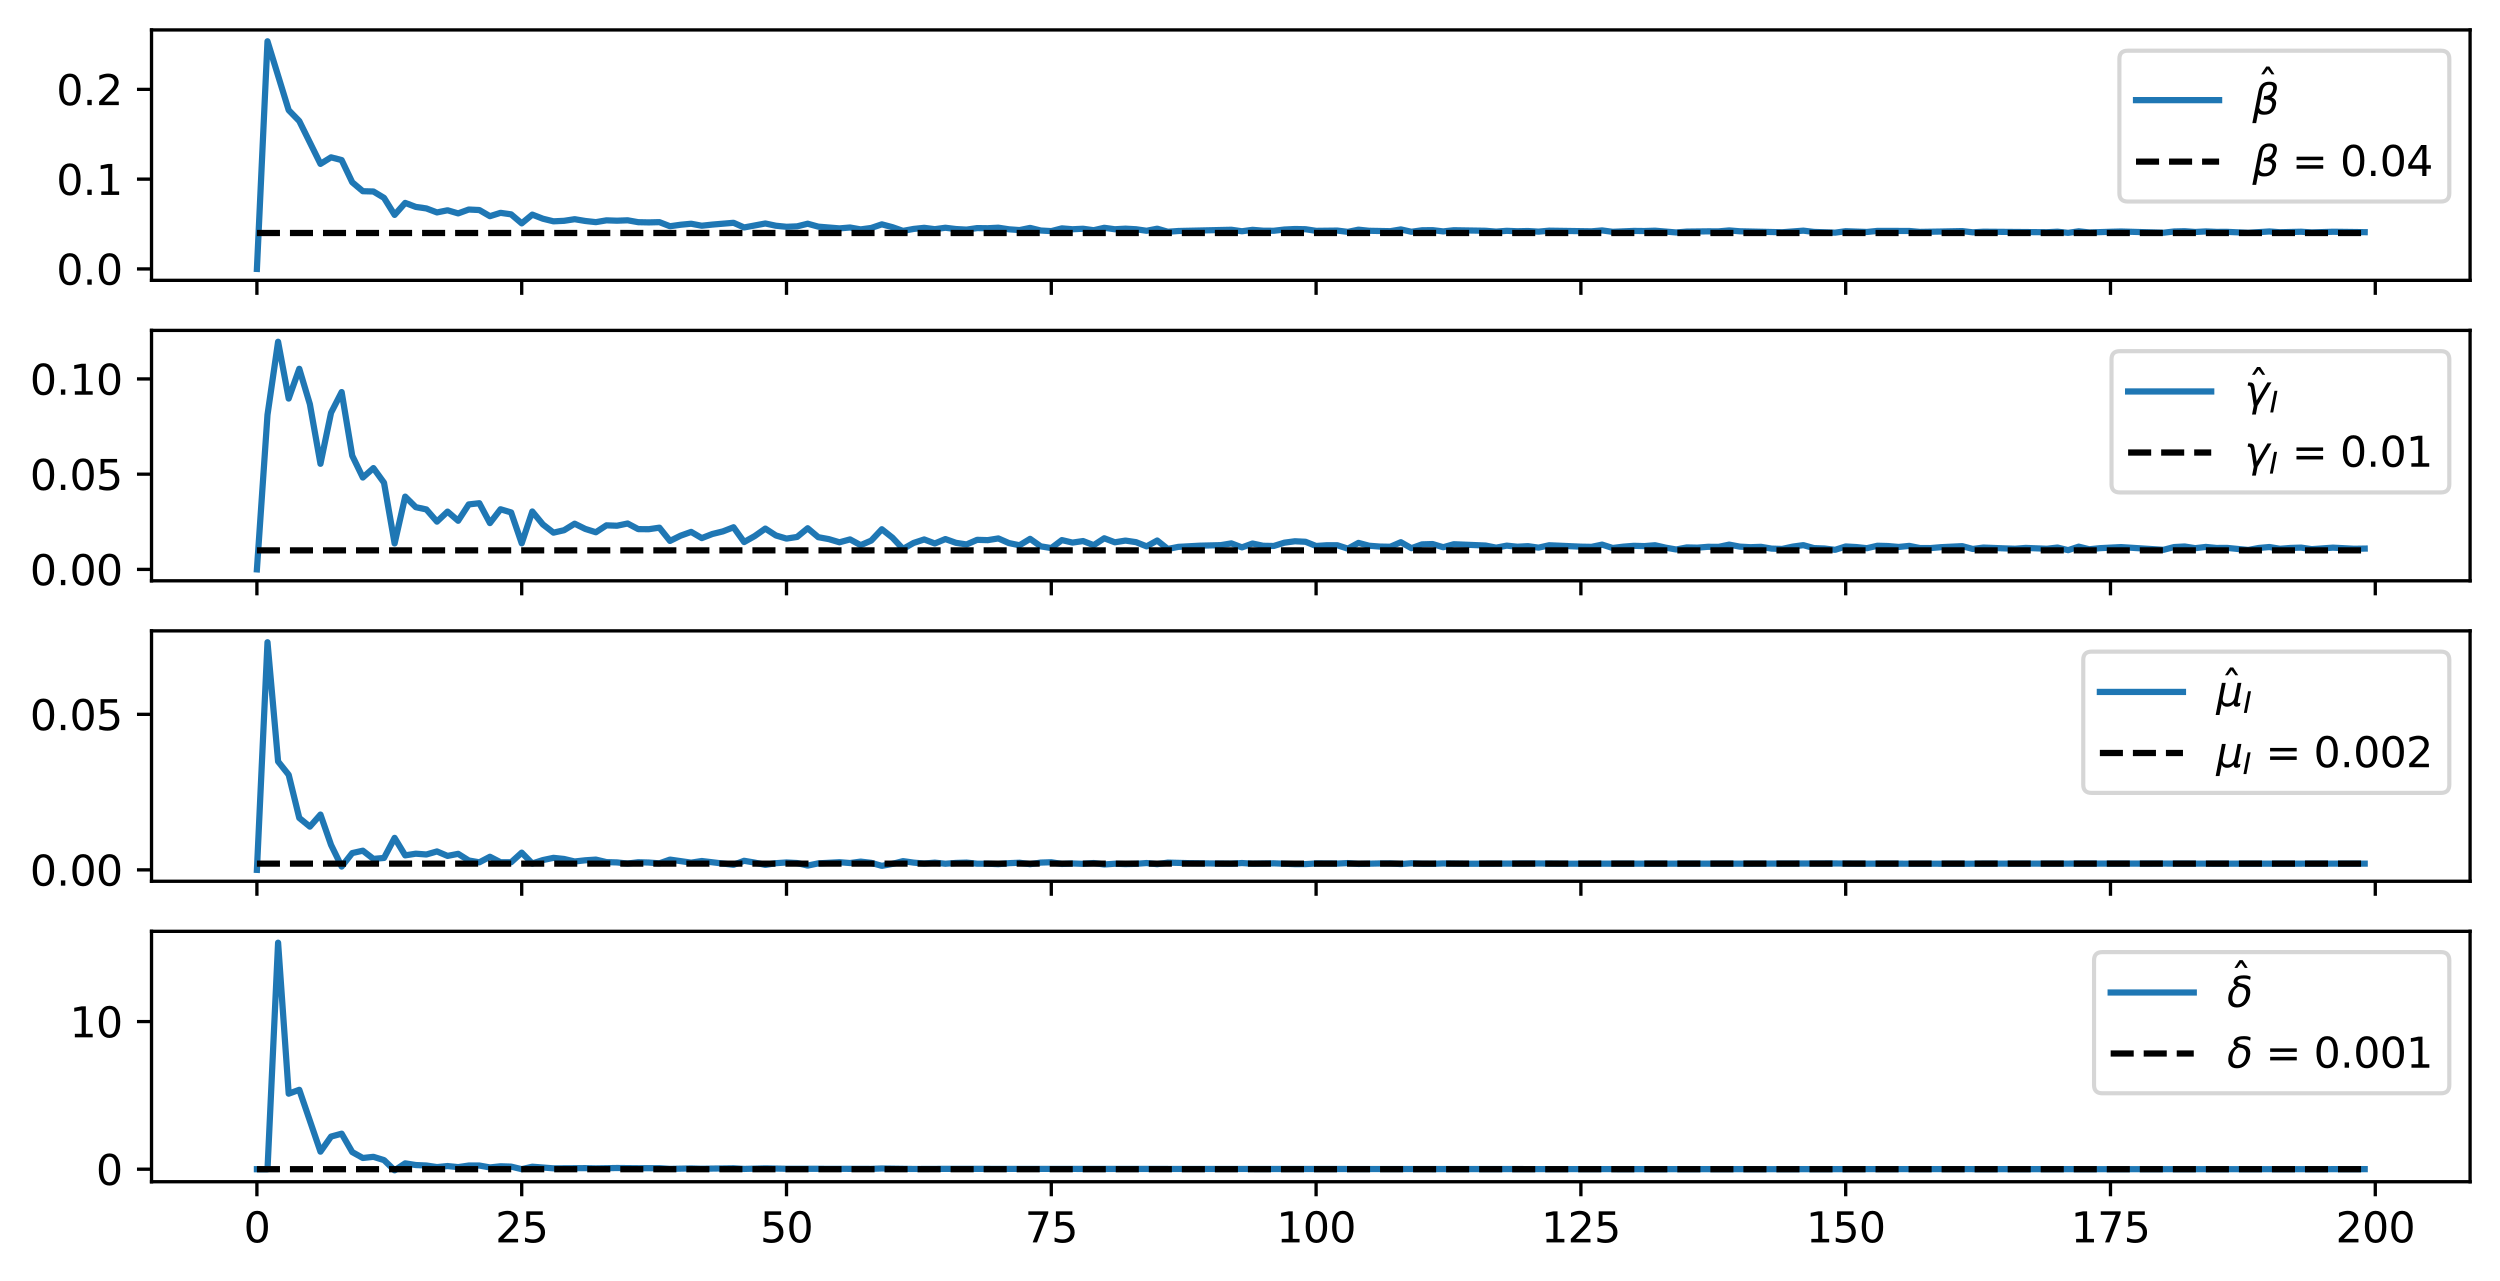 <?xml version="1.0" encoding="utf-8" standalone="no"?>
<!DOCTYPE svg PUBLIC "-//W3C//DTD SVG 1.1//EN"
  "http://www.w3.org/Graphics/SVG/1.1/DTD/svg11.dtd">
<svg xmlns:xlink="http://www.w3.org/1999/xlink" width="601.666pt" height="308.278pt" viewBox="0 0 601.666 308.278" xmlns="http://www.w3.org/2000/svg" version="1.1">
 <defs>
  <style type="text/css">*{stroke-linejoin: round; stroke-linecap: butt}</style>
 </defs>
 <g id="figure_1">
  <g id="patch_1">
   <path d="M 0 308.278 
L 601.666 308.278 
L 601.666 0 
L 0 0 
z
" style="fill: #ffffff"/>
  </g>
  <g id="axes_1">
   <g id="patch_2">
    <path d="M 36.466 67.461 
L 594.466 67.461 
L 594.466 7.2 
L 36.466 7.2 
z
" style="fill: #ffffff"/>
   </g>
   <g id="matplotlib.axis_1">
    <g id="xtick_1">
     <g id="line2d_1">
      <defs>
       <path id="md260d726df" d="M 0 0 
L 0 3.5 
" style="stroke: #000000; stroke-width: 0.8"/>
      </defs>
      <g>
       <use xlink:href="#md260d726df" x="61.829" y="67.461" style="stroke: #000000; stroke-width: 0.8"/>
      </g>
     </g>
    </g>
    <g id="xtick_2">
     <g id="line2d_2">
      <g>
       <use xlink:href="#md260d726df" x="125.557" y="67.461" style="stroke: #000000; stroke-width: 0.8"/>
      </g>
     </g>
    </g>
    <g id="xtick_3">
     <g id="line2d_3">
      <g>
       <use xlink:href="#md260d726df" x="189.285" y="67.461" style="stroke: #000000; stroke-width: 0.8"/>
      </g>
     </g>
    </g>
    <g id="xtick_4">
     <g id="line2d_4">
      <g>
       <use xlink:href="#md260d726df" x="253.012" y="67.461" style="stroke: #000000; stroke-width: 0.8"/>
      </g>
     </g>
    </g>
    <g id="xtick_5">
     <g id="line2d_5">
      <g>
       <use xlink:href="#md260d726df" x="316.74" y="67.461" style="stroke: #000000; stroke-width: 0.8"/>
      </g>
     </g>
    </g>
    <g id="xtick_6">
     <g id="line2d_6">
      <g>
       <use xlink:href="#md260d726df" x="380.468" y="67.461" style="stroke: #000000; stroke-width: 0.8"/>
      </g>
     </g>
    </g>
    <g id="xtick_7">
     <g id="line2d_7">
      <g>
       <use xlink:href="#md260d726df" x="444.196" y="67.461" style="stroke: #000000; stroke-width: 0.8"/>
      </g>
     </g>
    </g>
    <g id="xtick_8">
     <g id="line2d_8">
      <g>
       <use xlink:href="#md260d726df" x="507.923" y="67.461" style="stroke: #000000; stroke-width: 0.8"/>
      </g>
     </g>
    </g>
    <g id="xtick_9">
     <g id="line2d_9">
      <g>
       <use xlink:href="#md260d726df" x="571.651" y="67.461" style="stroke: #000000; stroke-width: 0.8"/>
      </g>
     </g>
    </g>
   </g>
   <g id="matplotlib.axis_2">
    <g id="ytick_1">
     <g id="line2d_10">
      <defs>
       <path id="m952616286a" d="M 0 0 
L -3.5 0 
" style="stroke: #000000; stroke-width: 0.8"/>
      </defs>
      <g>
       <use xlink:href="#m952616286a" x="36.466" y="64.722" style="stroke: #000000; stroke-width: 0.8"/>
      </g>
     </g>
     <g id="text_1">
      <!-- 0.0 -->
      <g transform="translate(13.562 68.521) scale(0.1 -0.1)">
       <defs>
        <path id="DejaVuSans-30" d="M 2034 4250 
Q 1547 4250 1301 3770 
Q 1056 3291 1056 2328 
Q 1056 1369 1301 889 
Q 1547 409 2034 409 
Q 2525 409 2770 889 
Q 3016 1369 3016 2328 
Q 3016 3291 2770 3770 
Q 2525 4250 2034 4250 
z
M 2034 4750 
Q 2819 4750 3233 4129 
Q 3647 3509 3647 2328 
Q 3647 1150 3233 529 
Q 2819 -91 2034 -91 
Q 1250 -91 836 529 
Q 422 1150 422 2328 
Q 422 3509 836 4129 
Q 1250 4750 2034 4750 
z
" transform="scale(0.016)"/>
        <path id="DejaVuSans-2e" d="M 684 794 
L 1344 794 
L 1344 0 
L 684 0 
L 684 794 
z
" transform="scale(0.016)"/>
       </defs>
       <use xlink:href="#DejaVuSans-30"/>
       <use xlink:href="#DejaVuSans-2e" x="63.623"/>
       <use xlink:href="#DejaVuSans-30" x="95.41"/>
      </g>
     </g>
    </g>
    <g id="ytick_2">
     <g id="line2d_11">
      <g>
       <use xlink:href="#m952616286a" x="36.466" y="43.114" style="stroke: #000000; stroke-width: 0.8"/>
      </g>
     </g>
     <g id="text_2">
      <!-- 0.1 -->
      <g transform="translate(13.562 46.913) scale(0.1 -0.1)">
       <defs>
        <path id="DejaVuSans-31" d="M 794 531 
L 1825 531 
L 1825 4091 
L 703 3866 
L 703 4441 
L 1819 4666 
L 2450 4666 
L 2450 531 
L 3481 531 
L 3481 0 
L 794 0 
L 794 531 
z
" transform="scale(0.016)"/>
       </defs>
       <use xlink:href="#DejaVuSans-30"/>
       <use xlink:href="#DejaVuSans-2e" x="63.623"/>
       <use xlink:href="#DejaVuSans-31" x="95.41"/>
      </g>
     </g>
    </g>
    <g id="ytick_3">
     <g id="line2d_12">
      <g>
       <use xlink:href="#m952616286a" x="36.466" y="21.507" style="stroke: #000000; stroke-width: 0.8"/>
      </g>
     </g>
     <g id="text_3">
      <!-- 0.2 -->
      <g transform="translate(13.562 25.306) scale(0.1 -0.1)">
       <defs>
        <path id="DejaVuSans-32" d="M 1228 531 
L 3431 531 
L 3431 0 
L 469 0 
L 469 531 
Q 828 903 1448 1529 
Q 2069 2156 2228 2338 
Q 2531 2678 2651 2914 
Q 2772 3150 2772 3378 
Q 2772 3750 2511 3984 
Q 2250 4219 1831 4219 
Q 1534 4219 1204 4116 
Q 875 4013 500 3803 
L 500 4441 
Q 881 4594 1212 4672 
Q 1544 4750 1819 4750 
Q 2544 4750 2975 4387 
Q 3406 4025 3406 3419 
Q 3406 3131 3298 2873 
Q 3191 2616 2906 2266 
Q 2828 2175 2409 1742 
Q 1991 1309 1228 531 
z
" transform="scale(0.016)"/>
       </defs>
       <use xlink:href="#DejaVuSans-30"/>
       <use xlink:href="#DejaVuSans-2e" x="63.623"/>
       <use xlink:href="#DejaVuSans-32" x="95.41"/>
      </g>
     </g>
    </g>
   </g>
   <g id="line2d_13">
    <path d="M 61.829 64.722 
L 64.378 9.939 
L 69.477 26.515 
L 72.026 29.135 
L 77.124 39.443 
L 79.673 37.865 
L 82.222 38.524 
L 84.771 43.871 
L 87.32 46.017 
L 89.869 46.086 
L 92.419 47.615 
L 94.968 51.716 
L 97.517 48.835 
L 100.066 49.797 
L 102.615 50.163 
L 105.164 51.123 
L 107.713 50.607 
L 110.262 51.358 
L 112.811 50.427 
L 115.361 50.547 
L 117.91 52.028 
L 120.459 51.222 
L 123.008 51.584 
L 125.557 53.753 
L 128.106 51.648 
L 130.655 52.638 
L 133.204 53.265 
L 135.753 53.144 
L 138.303 52.754 
L 140.852 53.181 
L 143.401 53.462 
L 145.95 53.028 
L 148.499 53.116 
L 151.048 53.018 
L 153.597 53.474 
L 156.146 53.527 
L 158.695 53.462 
L 161.245 54.446 
L 163.794 54.089 
L 166.343 53.845 
L 168.892 54.324 
L 171.441 54.048 
L 176.539 53.62 
L 179.088 54.739 
L 184.187 53.783 
L 186.736 54.326 
L 189.285 54.581 
L 191.834 54.475 
L 194.383 53.839 
L 196.932 54.545 
L 202.03 54.964 
L 204.579 54.753 
L 207.128 55.207 
L 209.678 54.859 
L 212.227 53.992 
L 214.776 54.671 
L 217.325 55.566 
L 219.874 55.096 
L 222.423 54.828 
L 224.972 55.158 
L 227.521 54.813 
L 230.07 55.124 
L 232.62 55.26 
L 235.169 54.894 
L 237.718 54.928 
L 240.267 54.799 
L 242.816 55.187 
L 245.365 55.372 
L 247.914 54.848 
L 250.463 55.477 
L 253.012 55.621 
L 255.562 54.958 
L 258.111 55.175 
L 260.66 55.051 
L 263.209 55.405 
L 265.758 54.823 
L 268.307 55.174 
L 270.856 55.033 
L 273.405 55.173 
L 275.954 55.54 
L 278.504 55.038 
L 281.053 55.777 
L 283.602 55.594 
L 296.347 55.296 
L 298.896 55.658 
L 301.446 55.312 
L 303.995 55.519 
L 306.544 55.539 
L 309.093 55.243 
L 311.642 55.117 
L 314.191 55.167 
L 316.74 55.556 
L 321.838 55.491 
L 324.388 55.806 
L 326.937 55.273 
L 329.486 55.541 
L 334.584 55.639 
L 337.133 55.213 
L 339.682 55.779 
L 342.231 55.419 
L 344.78 55.39 
L 347.329 55.694 
L 349.879 55.408 
L 357.526 55.538 
L 360.075 55.743 
L 362.624 55.55 
L 365.173 55.657 
L 367.722 55.6 
L 370.271 55.748 
L 372.821 55.514 
L 383.017 55.675 
L 385.566 55.454 
L 388.115 55.79 
L 393.213 55.575 
L 395.763 55.604 
L 398.312 55.519 
L 403.41 55.947 
L 405.959 55.738 
L 411.057 55.676 
L 413.606 55.684 
L 416.155 55.455 
L 418.705 55.66 
L 428.901 55.898 
L 433.999 55.51 
L 436.548 55.815 
L 441.647 55.994 
L 444.196 55.644 
L 449.294 55.827 
L 451.843 55.571 
L 459.49 55.587 
L 462.039 55.811 
L 467.138 55.723 
L 472.236 55.615 
L 474.785 55.914 
L 477.334 55.764 
L 492.629 55.891 
L 495.178 55.762 
L 497.727 56.045 
L 500.276 55.667 
L 502.825 55.948 
L 507.923 55.782 
L 510.472 55.714 
L 520.669 56.009 
L 523.218 55.711 
L 525.767 55.648 
L 528.316 55.833 
L 530.865 55.696 
L 533.414 55.809 
L 535.964 55.801 
L 541.062 56.027 
L 546.16 55.705 
L 548.709 55.897 
L 553.807 55.769 
L 556.356 55.941 
L 561.455 55.774 
L 569.102 55.876 
L 569.102 55.876 
" clip-path="url(#p0715b261a1)" style="fill: none; stroke: #1f77b4; stroke-width: 1.5; stroke-linecap: square"/>
   </g>
   <g id="line2d_14">
    <path d="M 61.829 56.079 
L 569.102 56.079 
L 569.102 56.079 
" clip-path="url(#p0715b261a1)" style="fill: none; stroke-dasharray: 5.55,2.4; stroke-dashoffset: 0; stroke: #000000; stroke-width: 1.5"/>
   </g>
   <g id="patch_3">
    <path d="M 36.466 67.461 
L 36.466 7.2 
" style="fill: none; stroke: #000000; stroke-width: 0.8; stroke-linejoin: miter; stroke-linecap: square"/>
   </g>
   <g id="patch_4">
    <path d="M 594.466 67.461 
L 594.466 7.2 
" style="fill: none; stroke: #000000; stroke-width: 0.8; stroke-linejoin: miter; stroke-linecap: square"/>
   </g>
   <g id="patch_5">
    <path d="M 36.466 67.461 
L 594.466 67.461 
" style="fill: none; stroke: #000000; stroke-width: 0.8; stroke-linejoin: miter; stroke-linecap: square"/>
   </g>
   <g id="patch_6">
    <path d="M 36.466 7.2 
L 594.466 7.2 
" style="fill: none; stroke: #000000; stroke-width: 0.8; stroke-linejoin: miter; stroke-linecap: square"/>
   </g>
   <g id="legend_1">
    <g id="patch_7">
     <path d="M 512.066 48.5 
L 587.466 48.5 
Q 589.466 48.5 589.466 46.5 
L 589.466 14.2 
Q 589.466 12.2 587.466 12.2 
L 512.066 12.2 
Q 510.066 12.2 510.066 14.2 
L 510.066 46.5 
Q 510.066 48.5 512.066 48.5 
z
" style="fill: #ffffff; opacity: 0.8; stroke: #cccccc; stroke-linejoin: miter"/>
    </g>
    <g id="line2d_15">
     <path d="M 514.066 24.1 
L 524.066 24.1 
L 534.066 24.1 
" style="fill: none; stroke: #1f77b4; stroke-width: 1.5; stroke-linecap: square"/>
    </g>
    <g id="text_4">
     <!-- $\hat\beta$ -->
     <g transform="translate(542.066 27.6) scale(0.1 -0.1)">
      <defs>
       <path id="DejaVuSans-302" d="M -1831 5119 
L -1369 5119 
L -603 3944 
L -1038 3944 
L -1600 4709 
L -2163 3944 
L -2597 3944 
L -1831 5119 
z
M -1600 3584 
L -1600 3584 
z
" transform="scale(0.016)"/>
       <path id="DejaVuSans-Oblique-3b2" d="M 872 216 
L 572 -1331 
L -6 -1331 
L 928 3478 
Q 1206 4903 2538 4903 
Q 3888 4903 3659 3700 
Q 3503 2844 2894 2531 
Q 3713 2250 3553 1416 
Q 3272 -69 1759 -66 
Q 1097 -63 872 216 
z
M 1019 966 
Q 1259 422 1875 425 
Q 2775 425 2966 1406 
Q 3138 2288 1675 2219 
L 1778 2750 
Q 2909 2731 3106 3750 
Q 3241 4438 2509 4434 
Q 1691 4434 1503 3459 
L 1019 966 
z
" transform="scale(0.016)"/>
      </defs>
      <use xlink:href="#DejaVuSans-302" transform="translate(62.785 34.016)"/>
      <use xlink:href="#DejaVuSans-Oblique-3b2" transform="translate(0 0.906)"/>
     </g>
    </g>
    <g id="line2d_16">
     <path d="M 514.066 38.9 
L 524.066 38.9 
L 534.066 38.9 
" style="fill: none; stroke-dasharray: 5.55,2.4; stroke-dashoffset: 0; stroke: #000000; stroke-width: 1.5"/>
    </g>
    <g id="text_5">
     <!-- $\beta$ = 0.04 -->
     <g transform="translate(542.066 42.4) scale(0.1 -0.1)">
      <defs>
       <path id="DejaVuSans-20" transform="scale(0.016)"/>
       <path id="DejaVuSans-3d" d="M 678 2906 
L 4684 2906 
L 4684 2381 
L 678 2381 
L 678 2906 
z
M 678 1631 
L 4684 1631 
L 4684 1100 
L 678 1100 
L 678 1631 
z
" transform="scale(0.016)"/>
       <path id="DejaVuSans-34" d="M 2419 4116 
L 825 1625 
L 2419 1625 
L 2419 4116 
z
M 2253 4666 
L 3047 4666 
L 3047 1625 
L 3713 1625 
L 3713 1100 
L 3047 1100 
L 3047 0 
L 2419 0 
L 2419 1100 
L 313 1100 
L 313 1709 
L 2253 4666 
z
" transform="scale(0.016)"/>
      </defs>
      <use xlink:href="#DejaVuSans-Oblique-3b2" transform="translate(0 0.391)"/>
      <use xlink:href="#DejaVuSans-20" transform="translate(63.818 0.391)"/>
      <use xlink:href="#DejaVuSans-3d" transform="translate(95.605 0.391)"/>
      <use xlink:href="#DejaVuSans-20" transform="translate(179.395 0.391)"/>
      <use xlink:href="#DejaVuSans-30" transform="translate(211.182 0.391)"/>
      <use xlink:href="#DejaVuSans-2e" transform="translate(274.805 0.391)"/>
      <use xlink:href="#DejaVuSans-30" transform="translate(306.592 0.391)"/>
      <use xlink:href="#DejaVuSans-34" transform="translate(370.215 0.391)"/>
     </g>
    </g>
   </g>
  </g>
  <g id="axes_2">
   <g id="patch_8">
    <path d="M 36.466 139.774 
L 594.466 139.774 
L 594.466 79.513 
L 36.466 79.513 
z
" style="fill: #ffffff"/>
   </g>
   <g id="matplotlib.axis_3">
    <g id="xtick_10">
     <g id="line2d_17">
      <g>
       <use xlink:href="#md260d726df" x="61.829" y="139.774" style="stroke: #000000; stroke-width: 0.8"/>
      </g>
     </g>
    </g>
    <g id="xtick_11">
     <g id="line2d_18">
      <g>
       <use xlink:href="#md260d726df" x="125.557" y="139.774" style="stroke: #000000; stroke-width: 0.8"/>
      </g>
     </g>
    </g>
    <g id="xtick_12">
     <g id="line2d_19">
      <g>
       <use xlink:href="#md260d726df" x="189.285" y="139.774" style="stroke: #000000; stroke-width: 0.8"/>
      </g>
     </g>
    </g>
    <g id="xtick_13">
     <g id="line2d_20">
      <g>
       <use xlink:href="#md260d726df" x="253.012" y="139.774" style="stroke: #000000; stroke-width: 0.8"/>
      </g>
     </g>
    </g>
    <g id="xtick_14">
     <g id="line2d_21">
      <g>
       <use xlink:href="#md260d726df" x="316.74" y="139.774" style="stroke: #000000; stroke-width: 0.8"/>
      </g>
     </g>
    </g>
    <g id="xtick_15">
     <g id="line2d_22">
      <g>
       <use xlink:href="#md260d726df" x="380.468" y="139.774" style="stroke: #000000; stroke-width: 0.8"/>
      </g>
     </g>
    </g>
    <g id="xtick_16">
     <g id="line2d_23">
      <g>
       <use xlink:href="#md260d726df" x="444.196" y="139.774" style="stroke: #000000; stroke-width: 0.8"/>
      </g>
     </g>
    </g>
    <g id="xtick_17">
     <g id="line2d_24">
      <g>
       <use xlink:href="#md260d726df" x="507.923" y="139.774" style="stroke: #000000; stroke-width: 0.8"/>
      </g>
     </g>
    </g>
    <g id="xtick_18">
     <g id="line2d_25">
      <g>
       <use xlink:href="#md260d726df" x="571.651" y="139.774" style="stroke: #000000; stroke-width: 0.8"/>
      </g>
     </g>
    </g>
   </g>
   <g id="matplotlib.axis_4">
    <g id="ytick_4">
     <g id="line2d_26">
      <g>
       <use xlink:href="#m952616286a" x="36.466" y="137.035" style="stroke: #000000; stroke-width: 0.8"/>
      </g>
     </g>
     <g id="text_6">
      <!-- 0.00 -->
      <g transform="translate(7.2 140.834) scale(0.1 -0.1)">
       <use xlink:href="#DejaVuSans-30"/>
       <use xlink:href="#DejaVuSans-2e" x="63.623"/>
       <use xlink:href="#DejaVuSans-30" x="95.41"/>
       <use xlink:href="#DejaVuSans-30" x="159.033"/>
      </g>
     </g>
    </g>
    <g id="ytick_5">
     <g id="line2d_27">
      <g>
       <use xlink:href="#m952616286a" x="36.466" y="114.116" style="stroke: #000000; stroke-width: 0.8"/>
      </g>
     </g>
     <g id="text_7">
      <!-- 0.05 -->
      <g transform="translate(7.2 117.915) scale(0.1 -0.1)">
       <defs>
        <path id="DejaVuSans-35" d="M 691 4666 
L 3169 4666 
L 3169 4134 
L 1269 4134 
L 1269 2991 
Q 1406 3038 1543 3061 
Q 1681 3084 1819 3084 
Q 2600 3084 3056 2656 
Q 3513 2228 3513 1497 
Q 3513 744 3044 326 
Q 2575 -91 1722 -91 
Q 1428 -91 1123 -41 
Q 819 9 494 109 
L 494 744 
Q 775 591 1075 516 
Q 1375 441 1709 441 
Q 2250 441 2565 725 
Q 2881 1009 2881 1497 
Q 2881 1984 2565 2268 
Q 2250 2553 1709 2553 
Q 1456 2553 1204 2497 
Q 953 2441 691 2322 
L 691 4666 
z
" transform="scale(0.016)"/>
       </defs>
       <use xlink:href="#DejaVuSans-30"/>
       <use xlink:href="#DejaVuSans-2e" x="63.623"/>
       <use xlink:href="#DejaVuSans-30" x="95.41"/>
       <use xlink:href="#DejaVuSans-35" x="159.033"/>
      </g>
     </g>
    </g>
    <g id="ytick_6">
     <g id="line2d_28">
      <g>
       <use xlink:href="#m952616286a" x="36.466" y="91.198" style="stroke: #000000; stroke-width: 0.8"/>
      </g>
     </g>
     <g id="text_8">
      <!-- 0.10 -->
      <g transform="translate(7.2 94.997) scale(0.1 -0.1)">
       <use xlink:href="#DejaVuSans-30"/>
       <use xlink:href="#DejaVuSans-2e" x="63.623"/>
       <use xlink:href="#DejaVuSans-31" x="95.41"/>
       <use xlink:href="#DejaVuSans-30" x="159.033"/>
      </g>
     </g>
    </g>
   </g>
   <g id="line2d_29">
    <path d="M 61.829 137.035 
L 64.378 99.825 
L 66.927 82.252 
L 69.477 95.919 
L 72.026 88.761 
L 74.575 97.264 
L 77.124 111.62 
L 79.673 99.336 
L 82.222 94.357 
L 84.771 109.672 
L 87.32 114.926 
L 89.869 112.654 
L 92.419 116.176 
L 94.968 130.788 
L 97.517 119.524 
L 100.066 122.059 
L 102.615 122.605 
L 105.164 125.537 
L 107.713 123.125 
L 110.262 125.331 
L 112.811 121.396 
L 115.361 121.105 
L 117.91 125.886 
L 120.459 122.562 
L 123.008 123.322 
L 125.557 130.756 
L 128.106 123.099 
L 130.655 126.209 
L 133.204 128.193 
L 135.753 127.604 
L 138.303 126.035 
L 140.852 127.292 
L 143.401 128.097 
L 145.95 126.43 
L 148.499 126.526 
L 151.048 125.986 
L 153.597 127.342 
L 156.146 127.365 
L 158.695 126.99 
L 161.245 130.182 
L 163.794 128.921 
L 166.343 128.01 
L 168.892 129.504 
L 171.441 128.514 
L 173.99 127.885 
L 176.539 126.893 
L 179.088 130.452 
L 181.637 129.012 
L 184.187 127.215 
L 186.736 128.868 
L 189.285 129.622 
L 191.834 129.227 
L 194.383 127.131 
L 196.932 129.283 
L 199.481 129.752 
L 202.03 130.512 
L 204.579 129.817 
L 207.128 131.199 
L 209.678 130.101 
L 212.227 127.371 
L 214.776 129.395 
L 217.325 132.106 
L 219.874 130.666 
L 222.423 129.827 
L 224.972 130.795 
L 227.521 129.734 
L 230.07 130.64 
L 232.62 131.026 
L 235.169 129.919 
L 237.718 129.994 
L 240.267 129.584 
L 242.816 130.7 
L 245.365 131.226 
L 247.914 129.684 
L 250.463 131.487 
L 253.012 131.899 
L 255.562 129.981 
L 258.111 130.583 
L 260.66 130.213 
L 263.209 131.205 
L 265.758 129.543 
L 268.307 130.513 
L 270.856 130.101 
L 273.405 130.478 
L 275.954 131.49 
L 278.504 130.085 
L 281.053 132.117 
L 283.602 131.612 
L 288.7 131.329 
L 293.798 131.199 
L 296.347 130.771 
L 298.896 131.739 
L 301.446 130.806 
L 303.995 131.351 
L 306.544 131.399 
L 309.093 130.606 
L 311.642 130.264 
L 314.191 130.387 
L 316.74 131.403 
L 319.289 131.224 
L 321.838 131.223 
L 324.388 132.041 
L 326.937 130.653 
L 329.486 131.34 
L 332.035 131.535 
L 334.584 131.586 
L 337.133 130.489 
L 339.682 131.932 
L 342.231 131.013 
L 344.78 130.934 
L 347.329 131.702 
L 349.879 130.976 
L 357.526 131.292 
L 360.075 131.802 
L 362.624 131.317 
L 365.173 131.582 
L 367.722 131.439 
L 370.271 131.803 
L 372.821 131.224 
L 380.468 131.563 
L 383.017 131.61 
L 385.566 131.069 
L 388.115 131.883 
L 390.664 131.561 
L 393.213 131.36 
L 395.763 131.428 
L 398.312 131.221 
L 400.861 131.802 
L 403.41 132.245 
L 405.959 131.746 
L 408.508 131.803 
L 411.057 131.597 
L 413.606 131.615 
L 416.155 131.07 
L 418.705 131.553 
L 421.254 131.693 
L 423.803 131.603 
L 426.352 132.034 
L 428.901 132.11 
L 431.45 131.55 
L 433.999 131.199 
L 436.548 131.911 
L 439.097 132.004 
L 441.647 132.326 
L 444.196 131.513 
L 446.745 131.659 
L 449.294 131.935 
L 451.843 131.342 
L 454.392 131.414 
L 456.941 131.636 
L 459.49 131.377 
L 462.039 131.89 
L 464.589 131.907 
L 467.138 131.689 
L 472.236 131.44 
L 474.785 132.121 
L 477.334 131.781 
L 482.432 131.978 
L 484.981 132.06 
L 487.53 131.865 
L 492.629 132.067 
L 495.178 131.774 
L 497.727 132.411 
L 500.276 131.561 
L 502.825 132.191 
L 505.374 131.926 
L 510.472 131.667 
L 520.669 132.324 
L 523.218 131.662 
L 525.767 131.521 
L 528.316 131.93 
L 530.865 131.627 
L 533.414 131.877 
L 535.964 131.86 
L 541.062 132.358 
L 543.611 131.88 
L 546.16 131.648 
L 548.709 132.071 
L 551.258 131.871 
L 553.807 131.789 
L 556.356 132.165 
L 561.455 131.799 
L 566.553 132.066 
L 569.102 132.023 
L 569.102 132.023 
" clip-path="url(#p9727f17049)" style="fill: none; stroke: #1f77b4; stroke-width: 1.5; stroke-linecap: square"/>
   </g>
   <g id="line2d_30">
    <path d="M 61.829 132.451 
L 569.102 132.451 
L 569.102 132.451 
" clip-path="url(#p9727f17049)" style="fill: none; stroke-dasharray: 5.55,2.4; stroke-dashoffset: 0; stroke: #000000; stroke-width: 1.5"/>
   </g>
   <g id="patch_9">
    <path d="M 36.466 139.774 
L 36.466 79.513 
" style="fill: none; stroke: #000000; stroke-width: 0.8; stroke-linejoin: miter; stroke-linecap: square"/>
   </g>
   <g id="patch_10">
    <path d="M 594.466 139.774 
L 594.466 79.513 
" style="fill: none; stroke: #000000; stroke-width: 0.8; stroke-linejoin: miter; stroke-linecap: square"/>
   </g>
   <g id="patch_11">
    <path d="M 36.466 139.774 
L 594.466 139.774 
" style="fill: none; stroke: #000000; stroke-width: 0.8; stroke-linejoin: miter; stroke-linecap: square"/>
   </g>
   <g id="patch_12">
    <path d="M 36.466 79.513 
L 594.466 79.513 
" style="fill: none; stroke: #000000; stroke-width: 0.8; stroke-linejoin: miter; stroke-linecap: square"/>
   </g>
   <g id="legend_2">
    <g id="patch_13">
     <path d="M 510.166 118.511 
L 587.466 118.511 
Q 589.466 118.511 589.466 116.511 
L 589.466 86.513 
Q 589.466 84.513 587.466 84.513 
L 510.166 84.513 
Q 508.166 84.513 508.166 86.513 
L 508.166 116.511 
Q 508.166 118.511 510.166 118.511 
z
" style="fill: #ffffff; opacity: 0.8; stroke: #cccccc; stroke-linejoin: miter"/>
    </g>
    <g id="line2d_31">
     <path d="M 512.166 94.213 
L 522.166 94.213 
L 532.166 94.213 
" style="fill: none; stroke: #1f77b4; stroke-width: 1.5; stroke-linecap: square"/>
    </g>
    <g id="text_9">
     <!-- $\hat\gamma_I$ -->
     <g transform="translate(540.166 97.713) scale(0.1 -0.1)">
      <defs>
       <path id="DejaVuSans-Oblique-3b3" d="M 1491 2950 
L 1838 788 
L 3456 3500 
L 4066 3500 
L 1972 0 
L 1713 -1331 
L 1138 -1331 
L 1397 0 
L 988 2613 
Q 925 3006 628 3006 
L 475 3006 
L 569 3500 
L 788 3500 
Q 1403 3500 1491 2950 
z
" transform="scale(0.016)"/>
       <path id="DejaVuSans-Oblique-49" d="M 1081 4666 
L 1716 4666 
L 806 0 
L 172 0 
L 1081 4666 
z
" transform="scale(0.016)"/>
      </defs>
      <use xlink:href="#DejaVuSans-302" transform="translate(59.602 12.016)"/>
      <use xlink:href="#DejaVuSans-Oblique-3b3" transform="translate(0 0.828)"/>
      <use xlink:href="#DejaVuSans-Oblique-49" transform="translate(60.137 -15.578) scale(0.7)"/>
     </g>
    </g>
    <g id="line2d_32">
     <path d="M 512.166 108.911 
L 522.166 108.911 
L 532.166 108.911 
" style="fill: none; stroke-dasharray: 5.55,2.4; stroke-dashoffset: 0; stroke: #000000; stroke-width: 1.5"/>
    </g>
    <g id="text_10">
     <!-- $\gamma_I$ = 0.01 -->
     <g transform="translate(540.166 112.411) scale(0.1 -0.1)">
      <use xlink:href="#DejaVuSans-Oblique-3b3" transform="translate(0 0.781)"/>
      <use xlink:href="#DejaVuSans-Oblique-49" transform="translate(59.18 -15.625) scale(0.7)"/>
      <use xlink:href="#DejaVuSans-20" transform="translate(82.559 0.781)"/>
      <use xlink:href="#DejaVuSans-3d" transform="translate(114.346 0.781)"/>
      <use xlink:href="#DejaVuSans-20" transform="translate(198.135 0.781)"/>
      <use xlink:href="#DejaVuSans-30" transform="translate(229.922 0.781)"/>
      <use xlink:href="#DejaVuSans-2e" transform="translate(293.545 0.781)"/>
      <use xlink:href="#DejaVuSans-30" transform="translate(325.332 0.781)"/>
      <use xlink:href="#DejaVuSans-31" transform="translate(388.955 0.781)"/>
     </g>
    </g>
   </g>
  </g>
  <g id="axes_3">
   <g id="patch_14">
    <path d="M 36.466 212.087 
L 594.466 212.087 
L 594.466 151.826 
L 36.466 151.826 
z
" style="fill: #ffffff"/>
   </g>
   <g id="matplotlib.axis_5">
    <g id="xtick_19">
     <g id="line2d_33">
      <g>
       <use xlink:href="#md260d726df" x="61.829" y="212.087" style="stroke: #000000; stroke-width: 0.8"/>
      </g>
     </g>
    </g>
    <g id="xtick_20">
     <g id="line2d_34">
      <g>
       <use xlink:href="#md260d726df" x="125.557" y="212.087" style="stroke: #000000; stroke-width: 0.8"/>
      </g>
     </g>
    </g>
    <g id="xtick_21">
     <g id="line2d_35">
      <g>
       <use xlink:href="#md260d726df" x="189.285" y="212.087" style="stroke: #000000; stroke-width: 0.8"/>
      </g>
     </g>
    </g>
    <g id="xtick_22">
     <g id="line2d_36">
      <g>
       <use xlink:href="#md260d726df" x="253.012" y="212.087" style="stroke: #000000; stroke-width: 0.8"/>
      </g>
     </g>
    </g>
    <g id="xtick_23">
     <g id="line2d_37">
      <g>
       <use xlink:href="#md260d726df" x="316.74" y="212.087" style="stroke: #000000; stroke-width: 0.8"/>
      </g>
     </g>
    </g>
    <g id="xtick_24">
     <g id="line2d_38">
      <g>
       <use xlink:href="#md260d726df" x="380.468" y="212.087" style="stroke: #000000; stroke-width: 0.8"/>
      </g>
     </g>
    </g>
    <g id="xtick_25">
     <g id="line2d_39">
      <g>
       <use xlink:href="#md260d726df" x="444.196" y="212.087" style="stroke: #000000; stroke-width: 0.8"/>
      </g>
     </g>
    </g>
    <g id="xtick_26">
     <g id="line2d_40">
      <g>
       <use xlink:href="#md260d726df" x="507.923" y="212.087" style="stroke: #000000; stroke-width: 0.8"/>
      </g>
     </g>
    </g>
    <g id="xtick_27">
     <g id="line2d_41">
      <g>
       <use xlink:href="#md260d726df" x="571.651" y="212.087" style="stroke: #000000; stroke-width: 0.8"/>
      </g>
     </g>
    </g>
   </g>
   <g id="matplotlib.axis_6">
    <g id="ytick_7">
     <g id="line2d_42">
      <g>
       <use xlink:href="#m952616286a" x="36.466" y="209.348" style="stroke: #000000; stroke-width: 0.8"/>
      </g>
     </g>
     <g id="text_11">
      <!-- 0.00 -->
      <g transform="translate(7.2 213.147) scale(0.1 -0.1)">
       <use xlink:href="#DejaVuSans-30"/>
       <use xlink:href="#DejaVuSans-2e" x="63.623"/>
       <use xlink:href="#DejaVuSans-30" x="95.41"/>
       <use xlink:href="#DejaVuSans-30" x="159.033"/>
      </g>
     </g>
    </g>
    <g id="ytick_8">
     <g id="line2d_43">
      <g>
       <use xlink:href="#m952616286a" x="36.466" y="171.917" style="stroke: #000000; stroke-width: 0.8"/>
      </g>
     </g>
     <g id="text_12">
      <!-- 0.05 -->
      <g transform="translate(7.2 175.716) scale(0.1 -0.1)">
       <use xlink:href="#DejaVuSans-30"/>
       <use xlink:href="#DejaVuSans-2e" x="63.623"/>
       <use xlink:href="#DejaVuSans-30" x="95.41"/>
       <use xlink:href="#DejaVuSans-35" x="159.033"/>
      </g>
     </g>
    </g>
   </g>
   <g id="line2d_44">
    <path d="M 61.829 209.348 
L 64.378 154.565 
L 66.927 183.266 
L 69.477 186.469 
L 72.026 196.854 
L 74.575 198.941 
L 77.124 196.043 
L 79.673 203.342 
L 82.222 208.548 
L 84.771 205.305 
L 87.32 204.731 
L 89.869 206.707 
L 92.419 206.479 
L 94.968 201.651 
L 97.517 205.858 
L 100.066 205.455 
L 102.615 205.644 
L 105.164 204.912 
L 107.713 205.988 
L 110.262 205.488 
L 112.811 207.088 
L 115.361 207.533 
L 117.91 206.195 
L 120.459 207.514 
L 123.008 207.519 
L 125.557 205.206 
L 128.106 207.812 
L 130.655 206.987 
L 133.204 206.454 
L 135.753 206.725 
L 138.303 207.331 
L 140.852 207.044 
L 143.401 206.874 
L 145.95 207.482 
L 148.499 207.556 
L 151.048 207.828 
L 153.597 207.51 
L 156.146 207.583 
L 158.695 207.777 
L 161.245 206.876 
L 166.343 207.608 
L 168.892 207.218 
L 176.539 208.13 
L 179.088 207.163 
L 181.637 207.598 
L 184.187 208.15 
L 186.736 207.741 
L 189.285 207.566 
L 191.834 207.704 
L 194.383 208.316 
L 196.932 207.782 
L 202.03 207.504 
L 204.579 207.705 
L 207.128 207.362 
L 209.678 207.658 
L 212.227 208.383 
L 214.776 207.908 
L 217.325 207.244 
L 219.874 207.605 
L 222.423 207.827 
L 224.972 207.607 
L 227.521 207.876 
L 230.07 207.677 
L 232.62 207.596 
L 235.169 207.866 
L 237.718 207.864 
L 240.267 207.974 
L 242.816 207.736 
L 245.365 207.627 
L 247.914 207.979 
L 250.463 207.595 
L 253.012 207.51 
L 255.562 207.926 
L 258.111 207.81 
L 260.66 207.898 
L 263.209 207.702 
L 265.758 208.05 
L 268.307 207.866 
L 270.856 207.958 
L 273.405 207.894 
L 275.954 207.703 
L 278.504 207.98 
L 281.053 207.6 
L 286.151 207.732 
L 296.347 207.867 
L 298.896 207.703 
L 301.446 207.866 
L 306.544 207.774 
L 311.642 207.97 
L 314.191 207.957 
L 316.74 207.801 
L 321.838 207.835 
L 324.388 207.713 
L 326.937 207.923 
L 332.035 207.8 
L 334.584 207.795 
L 337.133 207.953 
L 339.682 207.755 
L 342.231 207.883 
L 344.78 207.897 
L 347.329 207.797 
L 352.428 207.881 
L 370.271 207.808 
L 375.37 207.862 
L 413.606 207.851 
L 418.705 207.859 
L 441.647 207.806 
L 446.745 207.855 
L 456.941 207.859 
L 472.236 207.873 
L 479.883 207.851 
L 520.669 207.834 
L 533.414 207.853 
L 569.102 207.85 
L 569.102 207.85 
" clip-path="url(#p072911dcd9)" style="fill: none; stroke: #1f77b4; stroke-width: 1.5; stroke-linecap: square"/>
   </g>
   <g id="line2d_45">
    <path d="M 61.829 207.851 
L 569.102 207.851 
L 569.102 207.851 
" clip-path="url(#p072911dcd9)" style="fill: none; stroke-dasharray: 5.55,2.4; stroke-dashoffset: 0; stroke: #000000; stroke-width: 1.5"/>
   </g>
   <g id="patch_15">
    <path d="M 36.466 212.087 
L 36.466 151.826 
" style="fill: none; stroke: #000000; stroke-width: 0.8; stroke-linejoin: miter; stroke-linecap: square"/>
   </g>
   <g id="patch_16">
    <path d="M 594.466 212.087 
L 594.466 151.826 
" style="fill: none; stroke: #000000; stroke-width: 0.8; stroke-linejoin: miter; stroke-linecap: square"/>
   </g>
   <g id="patch_17">
    <path d="M 36.466 212.087 
L 594.466 212.087 
" style="fill: none; stroke: #000000; stroke-width: 0.8; stroke-linejoin: miter; stroke-linecap: square"/>
   </g>
   <g id="patch_18">
    <path d="M 36.466 151.826 
L 594.466 151.826 
" style="fill: none; stroke: #000000; stroke-width: 0.8; stroke-linejoin: miter; stroke-linecap: square"/>
   </g>
   <g id="legend_3">
    <g id="patch_19">
     <path d="M 503.366 190.825 
L 587.466 190.825 
Q 589.466 190.825 589.466 188.825 
L 589.466 158.826 
Q 589.466 156.826 587.466 156.826 
L 503.366 156.826 
Q 501.366 156.826 501.366 158.826 
L 501.366 188.825 
Q 501.366 190.825 503.366 190.825 
z
" style="fill: #ffffff; opacity: 0.8; stroke: #cccccc; stroke-linejoin: miter"/>
    </g>
    <g id="line2d_46">
     <path d="M 505.366 166.526 
L 515.366 166.526 
L 525.366 166.526 
" style="fill: none; stroke: #1f77b4; stroke-width: 1.5; stroke-linecap: square"/>
    </g>
    <g id="text_13">
     <!-- $\hat\mu_I$ -->
     <g transform="translate(533.366 170.026) scale(0.1 -0.1)">
      <defs>
       <path id="DejaVuSans-Oblique-3bc" d="M -84 -1331 
L 856 3500 
L 1434 3500 
L 1009 1322 
Q 997 1256 987 1175 
Q 978 1094 978 1013 
Q 978 722 1161 565 
Q 1344 409 1684 409 
Q 2147 409 2431 671 
Q 2716 934 2816 1459 
L 3213 3500 
L 3788 3500 
L 3266 809 
Q 3253 750 3248 706 
Q 3244 663 3244 628 
Q 3244 531 3283 486 
Q 3322 441 3406 441 
Q 3438 441 3492 456 
Q 3547 472 3647 513 
L 3559 50 
Q 3422 -19 3297 -55 
Q 3172 -91 3053 -91 
Q 2847 -91 2730 40 
Q 2613 172 2613 403 
Q 2438 153 2195 31 
Q 1953 -91 1625 -91 
Q 1334 -91 1117 43 
Q 900 178 831 397 
L 494 -1331 
L -84 -1331 
z
" transform="scale(0.016)"/>
      </defs>
      <use xlink:href="#DejaVuSans-302" transform="translate(62.699 12.016)"/>
      <use xlink:href="#DejaVuSans-Oblique-3bc" transform="translate(0 0.828)"/>
      <use xlink:href="#DejaVuSans-Oblique-49" transform="translate(64.58 -15.578) scale(0.7)"/>
     </g>
    </g>
    <g id="line2d_47">
     <path d="M 505.366 181.225 
L 515.366 181.225 
L 525.366 181.225 
" style="fill: none; stroke-dasharray: 5.55,2.4; stroke-dashoffset: 0; stroke: #000000; stroke-width: 1.5"/>
    </g>
    <g id="text_14">
     <!-- $\mu_I$ = 0.002 -->
     <g transform="translate(533.366 184.725) scale(0.1 -0.1)">
      <use xlink:href="#DejaVuSans-Oblique-3bc" transform="translate(0 0.781)"/>
      <use xlink:href="#DejaVuSans-Oblique-49" transform="translate(63.623 -15.625) scale(0.7)"/>
      <use xlink:href="#DejaVuSans-20" transform="translate(87.002 0.781)"/>
      <use xlink:href="#DejaVuSans-3d" transform="translate(118.789 0.781)"/>
      <use xlink:href="#DejaVuSans-20" transform="translate(202.578 0.781)"/>
      <use xlink:href="#DejaVuSans-30" transform="translate(234.365 0.781)"/>
      <use xlink:href="#DejaVuSans-2e" transform="translate(297.988 0.781)"/>
      <use xlink:href="#DejaVuSans-30" transform="translate(329.775 0.781)"/>
      <use xlink:href="#DejaVuSans-30" transform="translate(393.398 0.781)"/>
      <use xlink:href="#DejaVuSans-32" transform="translate(457.021 0.781)"/>
     </g>
    </g>
   </g>
  </g>
  <g id="axes_4">
   <g id="patch_20">
    <path d="M 36.466 284.4 
L 594.466 284.4 
L 594.466 224.139 
L 36.466 224.139 
z
" style="fill: #ffffff"/>
   </g>
   <g id="matplotlib.axis_7">
    <g id="xtick_28">
     <g id="line2d_48">
      <g>
       <use xlink:href="#md260d726df" x="61.829" y="284.4" style="stroke: #000000; stroke-width: 0.8"/>
      </g>
     </g>
     <g id="text_15">
      <!-- 0 -->
      <g transform="translate(58.648 298.998) scale(0.1 -0.1)">
       <use xlink:href="#DejaVuSans-30"/>
      </g>
     </g>
    </g>
    <g id="xtick_29">
     <g id="line2d_49">
      <g>
       <use xlink:href="#md260d726df" x="125.557" y="284.4" style="stroke: #000000; stroke-width: 0.8"/>
      </g>
     </g>
     <g id="text_16">
      <!-- 25 -->
      <g transform="translate(119.194 298.998) scale(0.1 -0.1)">
       <use xlink:href="#DejaVuSans-32"/>
       <use xlink:href="#DejaVuSans-35" x="63.623"/>
      </g>
     </g>
    </g>
    <g id="xtick_30">
     <g id="line2d_50">
      <g>
       <use xlink:href="#md260d726df" x="189.285" y="284.4" style="stroke: #000000; stroke-width: 0.8"/>
      </g>
     </g>
     <g id="text_17">
      <!-- 50 -->
      <g transform="translate(182.922 298.998) scale(0.1 -0.1)">
       <use xlink:href="#DejaVuSans-35"/>
       <use xlink:href="#DejaVuSans-30" x="63.623"/>
      </g>
     </g>
    </g>
    <g id="xtick_31">
     <g id="line2d_51">
      <g>
       <use xlink:href="#md260d726df" x="253.012" y="284.4" style="stroke: #000000; stroke-width: 0.8"/>
      </g>
     </g>
     <g id="text_18">
      <!-- 75 -->
      <g transform="translate(246.65 298.998) scale(0.1 -0.1)">
       <defs>
        <path id="DejaVuSans-37" d="M 525 4666 
L 3525 4666 
L 3525 4397 
L 1831 0 
L 1172 0 
L 2766 4134 
L 525 4134 
L 525 4666 
z
" transform="scale(0.016)"/>
       </defs>
       <use xlink:href="#DejaVuSans-37"/>
       <use xlink:href="#DejaVuSans-35" x="63.623"/>
      </g>
     </g>
    </g>
    <g id="xtick_32">
     <g id="line2d_52">
      <g>
       <use xlink:href="#md260d726df" x="316.74" y="284.4" style="stroke: #000000; stroke-width: 0.8"/>
      </g>
     </g>
     <g id="text_19">
      <!-- 100 -->
      <g transform="translate(307.196 298.998) scale(0.1 -0.1)">
       <use xlink:href="#DejaVuSans-31"/>
       <use xlink:href="#DejaVuSans-30" x="63.623"/>
       <use xlink:href="#DejaVuSans-30" x="127.246"/>
      </g>
     </g>
    </g>
    <g id="xtick_33">
     <g id="line2d_53">
      <g>
       <use xlink:href="#md260d726df" x="380.468" y="284.4" style="stroke: #000000; stroke-width: 0.8"/>
      </g>
     </g>
     <g id="text_20">
      <!-- 125 -->
      <g transform="translate(370.924 298.998) scale(0.1 -0.1)">
       <use xlink:href="#DejaVuSans-31"/>
       <use xlink:href="#DejaVuSans-32" x="63.623"/>
       <use xlink:href="#DejaVuSans-35" x="127.246"/>
      </g>
     </g>
    </g>
    <g id="xtick_34">
     <g id="line2d_54">
      <g>
       <use xlink:href="#md260d726df" x="444.196" y="284.4" style="stroke: #000000; stroke-width: 0.8"/>
      </g>
     </g>
     <g id="text_21">
      <!-- 150 -->
      <g transform="translate(434.652 298.998) scale(0.1 -0.1)">
       <use xlink:href="#DejaVuSans-31"/>
       <use xlink:href="#DejaVuSans-35" x="63.623"/>
       <use xlink:href="#DejaVuSans-30" x="127.246"/>
      </g>
     </g>
    </g>
    <g id="xtick_35">
     <g id="line2d_55">
      <g>
       <use xlink:href="#md260d726df" x="507.923" y="284.4" style="stroke: #000000; stroke-width: 0.8"/>
      </g>
     </g>
     <g id="text_22">
      <!-- 175 -->
      <g transform="translate(498.38 298.998) scale(0.1 -0.1)">
       <use xlink:href="#DejaVuSans-31"/>
       <use xlink:href="#DejaVuSans-37" x="63.623"/>
       <use xlink:href="#DejaVuSans-35" x="127.246"/>
      </g>
     </g>
    </g>
    <g id="xtick_36">
     <g id="line2d_56">
      <g>
       <use xlink:href="#md260d726df" x="571.651" y="284.4" style="stroke: #000000; stroke-width: 0.8"/>
      </g>
     </g>
     <g id="text_23">
      <!-- 200 -->
      <g transform="translate(562.107 298.998) scale(0.1 -0.1)">
       <use xlink:href="#DejaVuSans-32"/>
       <use xlink:href="#DejaVuSans-30" x="63.623"/>
       <use xlink:href="#DejaVuSans-30" x="127.246"/>
      </g>
     </g>
    </g>
   </g>
   <g id="matplotlib.axis_8">
    <g id="ytick_9">
     <g id="line2d_57">
      <g>
       <use xlink:href="#m952616286a" x="36.466" y="281.387" style="stroke: #000000; stroke-width: 0.8"/>
      </g>
     </g>
     <g id="text_24">
      <!-- 0 -->
      <g transform="translate(23.103 285.186) scale(0.1 -0.1)">
       <use xlink:href="#DejaVuSans-30"/>
      </g>
     </g>
    </g>
    <g id="ytick_10">
     <g id="line2d_58">
      <g>
       <use xlink:href="#m952616286a" x="36.466" y="245.857" style="stroke: #000000; stroke-width: 0.8"/>
      </g>
     </g>
     <g id="text_25">
      <!-- 10 -->
      <g transform="translate(16.741 249.656) scale(0.1 -0.1)">
       <use xlink:href="#DejaVuSans-31"/>
       <use xlink:href="#DejaVuSans-30" x="63.623"/>
      </g>
     </g>
    </g>
   </g>
   <g id="line2d_59">
    <path d="M 61.829 281.387 
L 64.378 281.387 
L 66.927 226.878 
L 69.477 263.211 
L 72.026 262.282 
L 77.124 277.164 
L 79.673 273.534 
L 82.222 272.84 
L 84.771 277.263 
L 87.32 278.687 
L 89.869 278.412 
L 92.419 279.198 
L 94.968 281.661 
L 97.517 279.978 
L 100.066 280.387 
L 102.615 280.497 
L 105.164 280.882 
L 107.713 280.627 
L 110.262 280.888 
L 112.811 280.505 
L 115.361 280.503 
L 117.91 280.965 
L 120.459 280.685 
L 123.008 280.766 
L 125.557 281.379 
L 128.106 280.787 
L 133.204 281.181 
L 140.852 281.131 
L 143.401 281.186 
L 148.499 281.098 
L 153.597 281.152 
L 158.695 281.14 
L 161.245 281.31 
L 166.343 281.203 
L 168.892 281.278 
L 176.539 281.161 
L 179.088 281.323 
L 184.187 281.183 
L 189.285 281.289 
L 199.481 281.296 
L 209.678 281.312 
L 212.227 281.213 
L 219.874 281.334 
L 227.521 281.303 
L 235.169 281.31 
L 383.017 281.365 
L 400.861 281.37 
L 428.901 281.377 
L 454.392 281.361 
L 520.669 281.381 
L 538.513 281.377 
L 569.102 281.375 
L 569.102 281.375 
" clip-path="url(#p4dedfe1607)" style="fill: none; stroke: #1f77b4; stroke-width: 1.5; stroke-linecap: square"/>
   </g>
   <g id="line2d_60">
    <path d="M 61.829 281.384 
L 569.102 281.384 
L 569.102 281.384 
" clip-path="url(#p4dedfe1607)" style="fill: none; stroke-dasharray: 5.55,2.4; stroke-dashoffset: 0; stroke: #000000; stroke-width: 1.5"/>
   </g>
   <g id="patch_21">
    <path d="M 36.466 284.4 
L 36.466 224.139 
" style="fill: none; stroke: #000000; stroke-width: 0.8; stroke-linejoin: miter; stroke-linecap: square"/>
   </g>
   <g id="patch_22">
    <path d="M 594.466 284.4 
L 594.466 224.139 
" style="fill: none; stroke: #000000; stroke-width: 0.8; stroke-linejoin: miter; stroke-linecap: square"/>
   </g>
   <g id="patch_23">
    <path d="M 36.466 284.4 
L 594.466 284.4 
" style="fill: none; stroke: #000000; stroke-width: 0.8; stroke-linejoin: miter; stroke-linecap: square"/>
   </g>
   <g id="patch_24">
    <path d="M 36.466 224.139 
L 594.466 224.139 
" style="fill: none; stroke: #000000; stroke-width: 0.8; stroke-linejoin: miter; stroke-linecap: square"/>
   </g>
   <g id="legend_4">
    <g id="patch_25">
     <path d="M 505.966 263.117 
L 587.466 263.117 
Q 589.466 263.117 589.466 261.117 
L 589.466 231.139 
Q 589.466 229.139 587.466 229.139 
L 505.966 229.139 
Q 503.966 229.139 503.966 231.139 
L 503.966 261.117 
Q 503.966 263.117 505.966 263.117 
z
" style="fill: #ffffff; opacity: 0.8; stroke: #cccccc; stroke-linejoin: miter"/>
    </g>
    <g id="line2d_61">
     <path d="M 507.966 238.859 
L 517.966 238.859 
L 527.966 238.859 
" style="fill: none; stroke: #1f77b4; stroke-width: 1.5; stroke-linecap: square"/>
    </g>
    <g id="text_26">
     <!-- $\hat\delta$ -->
     <g transform="translate(535.966 242.359) scale(0.1 -0.1)">
      <defs>
       <path id="DejaVuSans-Oblique-3b4" d="M 3472 4053 
Q 3197 4272 2450 4272 
Q 1659 4272 1588 3906 
Q 1531 3619 2328 3469 
Q 2953 3353 3253 3003 
Q 3616 2581 3447 1716 
Q 3284 888 2763 400 
Q 2238 -91 1488 -91 
Q 741 -91 406 400 
Q 72 888 241 1747 
Q 363 2384 891 2900 
Q 1097 3100 1353 3213 
Q 913 3459 1000 3900 
Q 1166 4750 2544 4750 
Q 3234 4750 3566 4531 
L 3472 4053 
z
M 1753 3056 
Q 1525 2966 1306 2738 
Q 969 2384 847 1747 
Q 722 1113 919 756 
Q 1119 397 1584 397 
Q 2044 397 2381 759 
Q 2722 1122 2838 1716 
Q 2956 2338 2731 2638 
Q 2491 2959 2103 2994 
Q 1906 3013 1753 3056 
z
" transform="scale(0.016)"/>
      </defs>
      <use xlink:href="#DejaVuSans-302" transform="translate(59.418 31.016)"/>
      <use xlink:href="#DejaVuSans-Oblique-3b4" transform="translate(0 0.297)"/>
     </g>
    </g>
    <g id="line2d_62">
     <path d="M 507.966 253.538 
L 517.966 253.538 
L 527.966 253.538 
" style="fill: none; stroke-dasharray: 5.55,2.4; stroke-dashoffset: 0; stroke: #000000; stroke-width: 1.5"/>
    </g>
    <g id="text_27">
     <!-- $\delta$ = 0.001 -->
     <g transform="translate(535.966 257.038) scale(0.1 -0.1)">
      <use xlink:href="#DejaVuSans-Oblique-3b4" transform="translate(0 0.781)"/>
      <use xlink:href="#DejaVuSans-20" transform="translate(61.182 0.781)"/>
      <use xlink:href="#DejaVuSans-3d" transform="translate(92.969 0.781)"/>
      <use xlink:href="#DejaVuSans-20" transform="translate(176.758 0.781)"/>
      <use xlink:href="#DejaVuSans-30" transform="translate(208.545 0.781)"/>
      <use xlink:href="#DejaVuSans-2e" transform="translate(272.168 0.781)"/>
      <use xlink:href="#DejaVuSans-30" transform="translate(303.955 0.781)"/>
      <use xlink:href="#DejaVuSans-30" transform="translate(367.578 0.781)"/>
      <use xlink:href="#DejaVuSans-31" transform="translate(431.201 0.781)"/>
     </g>
    </g>
   </g>
  </g>
 </g>
 <defs>
  <clipPath id="p0715b261a1">
   <rect x="36.466" y="7.2" width="558" height="60.261"/>
  </clipPath>
  <clipPath id="p9727f17049">
   <rect x="36.466" y="79.513" width="558" height="60.261"/>
  </clipPath>
  <clipPath id="p072911dcd9">
   <rect x="36.466" y="151.826" width="558" height="60.261"/>
  </clipPath>
  <clipPath id="p4dedfe1607">
   <rect x="36.466" y="224.139" width="558" height="60.261"/>
  </clipPath>
 </defs>
</svg>
